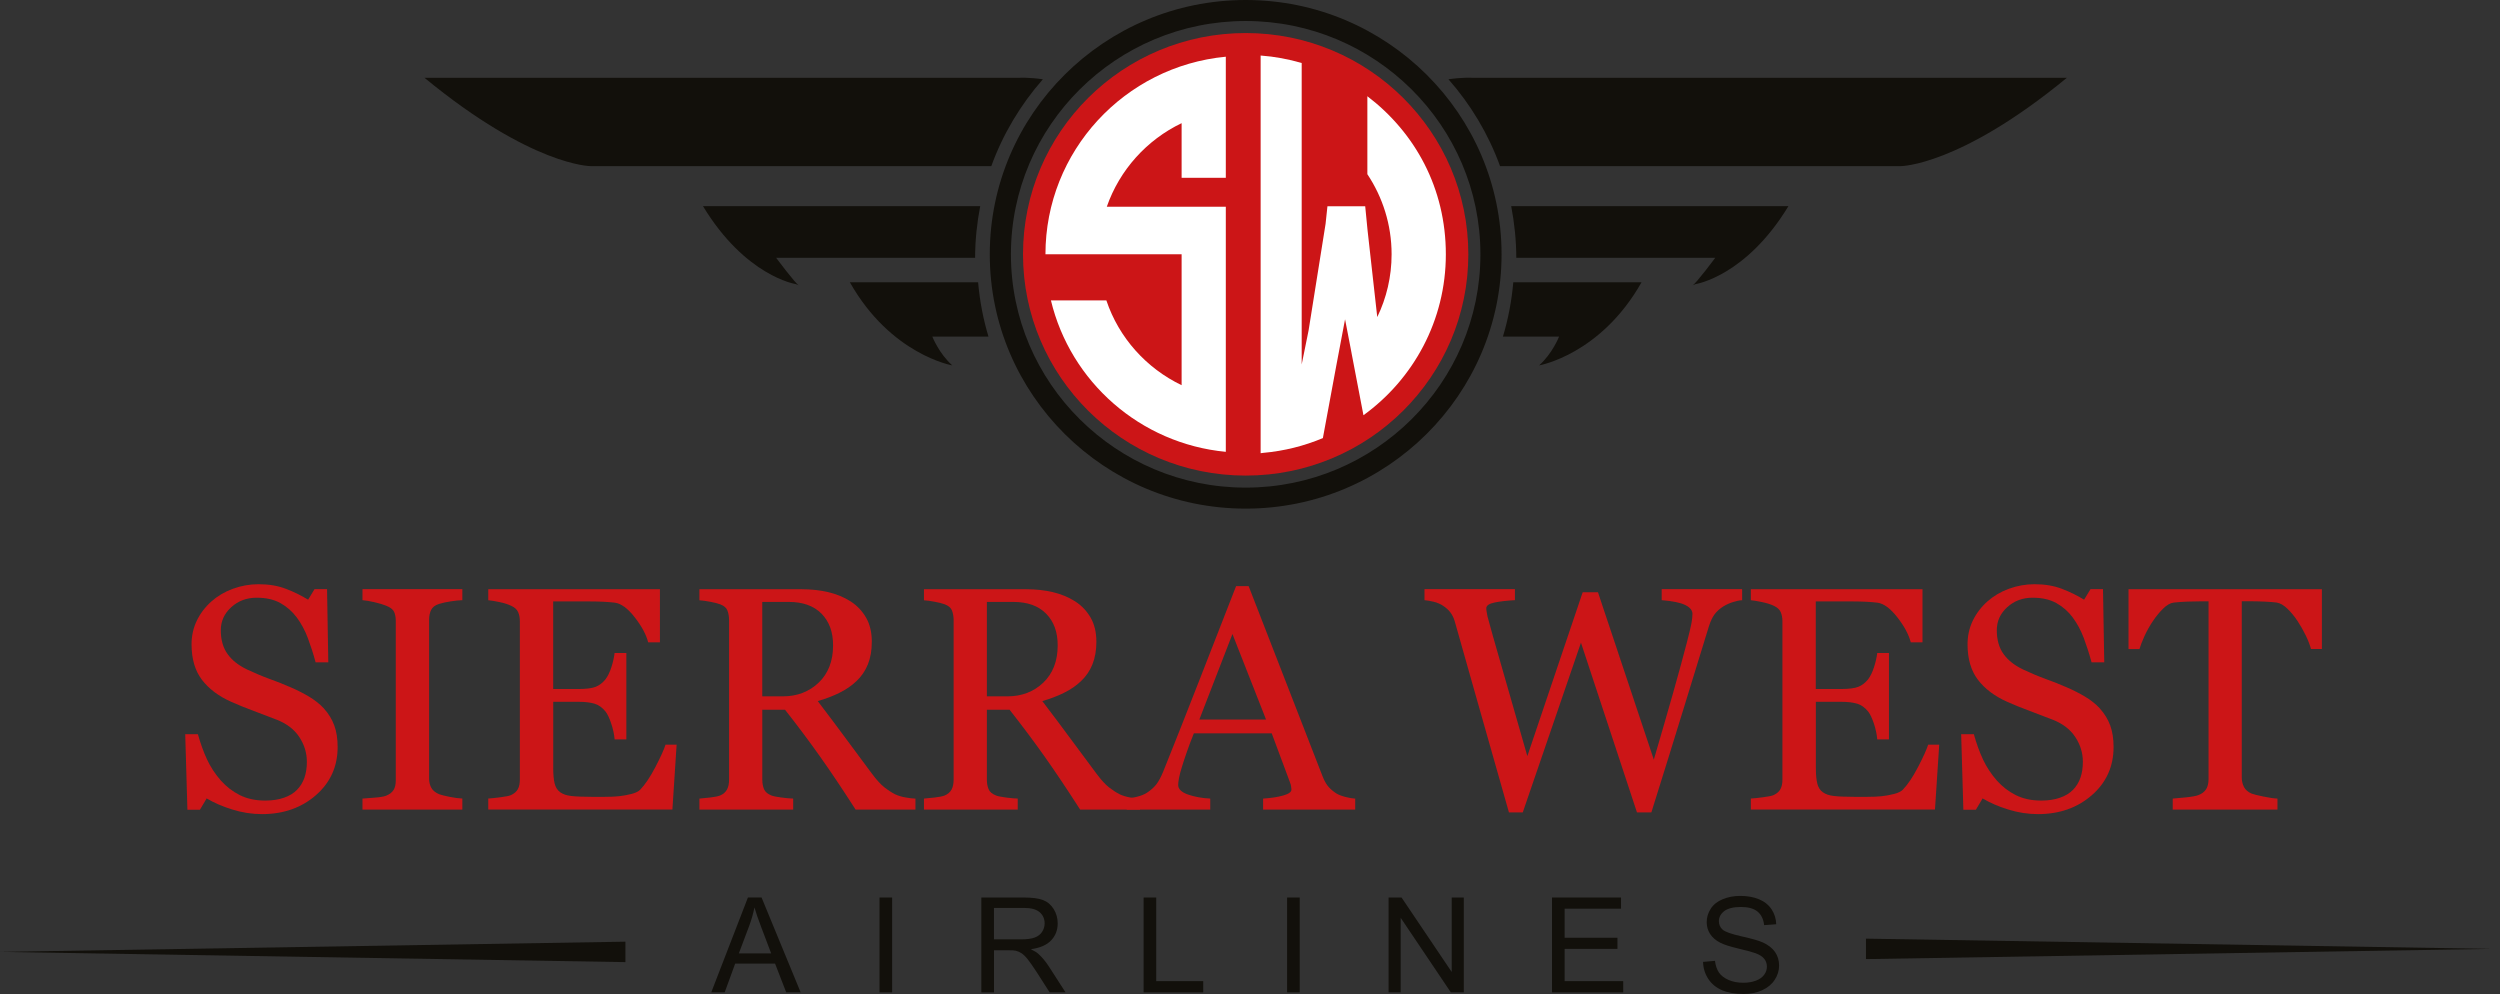 <svg width="166" height="66" viewBox="0 0 166 66" fill="none" xmlns="http://www.w3.org/2000/svg">
<rect x="0" y="0" width="166" height="66" fill="#333333" stroke="none"/>
<path d="M47.227 65.893L49.663 59.592H50.567L53.163 65.893H52.205L51.465 63.985H48.815L48.119 65.893H47.231H47.227ZM49.055 63.307H51.206L50.545 61.562C50.343 61.031 50.191 60.594 50.096 60.255C50.014 60.657 49.903 61.059 49.754 61.459L49.059 63.307H49.055Z" fill="#12100B"/>
<path d="M59.238 59.595H58.4V65.893H59.238V59.595Z" fill="#12100B"/>
<path d="M65.161 65.893V59.595H67.972C68.539 59.595 68.966 59.651 69.26 59.765C69.554 59.878 69.788 60.076 69.965 60.362C70.142 60.651 70.231 60.965 70.231 61.314C70.231 61.76 70.085 62.137 69.794 62.442C69.503 62.75 69.054 62.945 68.447 63.027C68.668 63.134 68.839 63.237 68.953 63.341C69.2 63.564 69.43 63.844 69.649 64.18L70.752 65.893H69.696L68.858 64.583C68.611 64.205 68.412 63.916 68.254 63.715C68.096 63.514 67.954 63.376 67.827 63.294C67.701 63.212 67.574 63.159 67.444 63.127C67.35 63.105 67.195 63.099 66.976 63.099H66.002V65.896H65.164L65.161 65.893ZM65.999 62.373H67.802C68.184 62.373 68.485 62.335 68.7 62.254C68.918 62.175 69.082 62.049 69.193 61.877C69.307 61.704 69.364 61.515 69.364 61.311C69.364 61.012 69.253 60.767 69.038 60.575C68.82 60.384 68.478 60.286 68.007 60.286H65.999V62.37V62.373Z" fill="#12100B"/>
<path d="M75.936 65.893V59.595H76.774V65.148H79.895V65.893H75.936Z" fill="#12100B"/>
<path d="M86.302 59.595H85.464V65.893H86.302V59.595Z" fill="#12100B"/>
<path d="M92.203 65.893V59.595H93.063L96.393 64.539V59.595H97.197V65.893H96.336L93.006 60.943V65.893H92.203Z" fill="#12100B"/>
<path d="M103.053 65.893V59.595H107.636V60.337H103.891V62.266H107.398V63.005H103.891V65.148H107.781V65.893H103.053Z" fill="#12100B"/>
<path d="M113.084 63.869L113.875 63.8C113.913 64.114 114.002 64.375 114.138 64.576C114.274 64.777 114.489 64.941 114.773 65.067C115.061 65.192 115.387 65.255 115.747 65.255C116.067 65.255 116.348 65.208 116.595 65.114C116.841 65.019 117.022 64.891 117.142 64.724C117.262 64.561 117.322 64.381 117.322 64.186C117.322 63.992 117.265 63.816 117.148 63.668C117.031 63.52 116.841 63.395 116.576 63.297C116.405 63.231 116.032 63.127 115.447 62.989C114.865 62.851 114.457 62.719 114.223 62.596C113.919 62.439 113.695 62.241 113.546 62.008C113.398 61.776 113.325 61.515 113.325 61.226C113.325 60.908 113.417 60.61 113.597 60.333C113.777 60.057 114.046 59.846 114.394 59.705C114.745 59.56 115.131 59.488 115.557 59.488C116.026 59.488 116.443 59.563 116.803 59.714C117.161 59.862 117.436 60.085 117.632 60.377C117.825 60.67 117.929 61.003 117.942 61.37L117.139 61.43C117.094 61.034 116.949 60.733 116.699 60.528C116.449 60.324 116.082 60.223 115.595 60.223C115.108 60.223 114.719 60.318 114.485 60.5C114.251 60.685 114.134 60.908 114.134 61.169C114.134 61.396 114.217 61.581 114.381 61.726C114.542 61.873 114.963 62.021 115.646 62.175C116.329 62.329 116.797 62.461 117.05 62.577C117.42 62.747 117.692 62.961 117.866 63.218C118.043 63.476 118.132 63.775 118.132 64.114C118.132 64.454 118.034 64.765 117.841 65.06C117.648 65.356 117.37 65.585 117.009 65.752C116.649 65.915 116.241 66 115.788 66C115.216 66 114.735 65.918 114.346 65.752C113.957 65.585 113.654 65.337 113.432 65.001C113.211 64.667 113.094 64.29 113.084 63.869Z" fill="#12100B"/>
<path d="M41.529 63.885L0 63.206L41.529 62.527V63.885Z" fill="#12100B"/>
<path d="M123.9 62.326L165.429 63.005L123.9 63.684V62.326Z" fill="#12100B"/>
<path d="M61.904 22.352H65.636C65.285 21.192 65.054 19.982 64.947 18.741H56.43C59.147 23.556 63.233 24.263 63.233 24.263C62.347 23.474 61.907 22.352 61.907 22.352" fill="#12100B"/>
<path d="M51.541 17.119H64.747C64.75 15.947 64.871 14.8 65.086 13.687H46.677C49.504 18.351 52.834 18.863 52.834 18.863L53.043 18.945C52.834 18.863 51.538 17.119 51.538 17.119" fill="#12100B"/>
<path d="M69.247 5.264C68.34 5.132 67.736 5.164 67.736 5.164H28.184C35.312 11.031 39.214 11.031 39.214 11.031H65.823C66.597 8.894 67.771 6.943 69.247 5.264Z" fill="#12100B"/>
<path d="M103.525 22.352H99.793C100.144 21.192 100.375 19.982 100.482 18.741H108.999C106.282 23.556 102.196 24.263 102.196 24.263C103.082 23.474 103.521 22.352 103.521 22.352" fill="#12100B"/>
<path d="M113.888 17.119H100.682C100.678 15.947 100.558 14.8 100.343 13.687H118.752C115.924 18.351 112.594 18.863 112.594 18.863L112.386 18.945C112.594 18.863 113.891 17.119 113.891 17.119" fill="#12100B"/>
<path d="M96.178 5.264C97.086 5.132 97.69 5.164 97.69 5.164H137.242C130.114 11.031 126.212 11.031 126.212 11.031H99.603C98.828 8.894 97.655 6.943 96.178 5.264Z" fill="#12100B"/>
<path d="M82.713 0C73.343 0 65.721 7.574 65.721 16.887C65.721 26.199 73.343 33.773 82.713 33.773C92.083 33.773 99.704 26.196 99.704 16.887C99.704 7.577 92.083 0 82.713 0ZM82.713 32.378C74.117 32.378 67.125 25.429 67.125 16.887C67.125 8.344 74.117 1.395 82.713 1.395C91.308 1.395 98.3 8.344 98.3 16.887C98.3 25.429 91.308 32.378 82.713 32.378Z" fill="#12100B"/>
<path d="M97.497 16.887C97.497 25.001 90.878 31.579 82.713 31.579C74.547 31.579 67.928 25.001 67.928 16.887C67.928 8.772 74.547 2.194 82.713 2.194C90.878 2.194 97.497 8.772 97.497 16.887Z" fill="#CC1517"/>
<path d="M69.418 16.883H78.459V25.577C76.116 24.451 74.294 22.427 73.463 19.948H69.782C71.075 25.347 75.708 29.458 81.394 30.002V13.728H73.491C74.339 11.289 76.141 9.29 78.459 8.178V11.808H81.394V3.765C74.674 4.406 69.418 10.035 69.418 16.883Z" fill="white"/>
<path d="M90.793 6.383V11.566C91.808 13.093 92.402 14.919 92.402 16.883C92.402 18.379 92.061 19.791 91.45 21.054L90.805 15.284L90.65 13.697H88.142L88.019 14.859L86.89 21.94L86.432 24.2V4.183C85.556 3.929 84.645 3.756 83.706 3.687V30.093C83.763 30.087 83.816 30.077 83.873 30.071C85.268 29.948 86.599 29.609 87.839 29.09L88.693 24.477L88.728 24.288L89.312 21.202L89.727 23.355L89.755 23.509L90.533 27.572C93.851 25.168 96.004 21.28 96.004 16.887C96.004 12.493 93.961 8.806 90.789 6.386" fill="white"/>
<path d="M21.508 47.045C21.818 47.388 22.049 47.765 22.197 48.174C22.346 48.582 22.419 49.06 22.419 49.601C22.419 50.892 21.938 51.961 20.977 52.8C20.015 53.639 18.82 54.057 17.397 54.057C16.739 54.057 16.081 53.957 15.426 53.752C14.769 53.548 14.203 53.303 13.722 53.014L13.276 53.765H12.444L12.299 48.752H13.14C13.314 49.371 13.516 49.931 13.747 50.427C13.978 50.927 14.285 51.392 14.664 51.826C15.025 52.231 15.445 52.555 15.926 52.797C16.407 53.036 16.966 53.158 17.602 53.158C18.08 53.158 18.497 53.095 18.855 52.97C19.212 52.847 19.5 52.671 19.721 52.445C19.942 52.219 20.107 51.951 20.214 51.643C20.322 51.335 20.376 50.983 20.376 50.584C20.376 50 20.211 49.456 19.879 48.947C19.547 48.441 19.051 48.057 18.396 47.797C17.947 47.621 17.431 47.423 16.849 47.206C16.268 46.989 15.768 46.788 15.344 46.596C14.512 46.225 13.867 45.738 13.409 45.138C12.95 44.537 12.719 43.752 12.719 42.781C12.719 42.224 12.833 41.706 13.061 41.225C13.292 40.744 13.614 40.313 14.038 39.936C14.44 39.578 14.914 39.298 15.458 39.097C16.005 38.896 16.574 38.792 17.172 38.792C17.849 38.792 18.456 38.893 18.991 39.1C19.528 39.305 20.015 39.547 20.458 39.82L20.885 39.119H21.716L21.799 43.978H20.957C20.806 43.419 20.635 42.887 20.445 42.378C20.255 41.869 20.009 41.41 19.705 40.999C19.408 40.599 19.044 40.282 18.617 40.043C18.187 39.804 17.662 39.688 17.039 39.688C16.381 39.688 15.822 39.895 15.357 40.317C14.895 40.735 14.661 41.247 14.661 41.85C14.661 42.482 14.81 43.007 15.107 43.425C15.404 43.843 15.838 44.182 16.404 44.453C16.91 44.691 17.406 44.902 17.893 45.078C18.383 45.254 18.855 45.443 19.31 45.641C19.727 45.82 20.126 46.024 20.512 46.25C20.894 46.48 21.23 46.741 21.511 47.045" fill="#CC1517"/>
<path d="M30.7 53.759H24.069V53.026C24.255 53.014 24.527 52.992 24.878 52.963C25.233 52.938 25.479 52.894 25.625 52.841C25.852 52.753 26.017 52.627 26.121 52.473C26.226 52.319 26.279 52.105 26.279 51.829V41.225C26.279 40.986 26.241 40.782 26.166 40.621C26.09 40.461 25.909 40.323 25.625 40.213C25.416 40.131 25.157 40.053 24.84 39.98C24.527 39.908 24.268 39.867 24.069 39.851V39.119H30.7V39.851C30.485 39.858 30.229 39.883 29.932 39.93C29.635 39.974 29.375 40.031 29.154 40.1C28.892 40.181 28.714 40.317 28.626 40.502C28.537 40.687 28.493 40.892 28.493 41.121V51.713C28.493 51.939 28.544 52.14 28.642 52.316C28.74 52.492 28.914 52.63 29.154 52.734C29.299 52.787 29.537 52.85 29.866 52.913C30.194 52.979 30.473 53.014 30.7 53.023V53.755V53.759Z" fill="#CC1517"/>
<path d="M44.928 49.447L44.647 53.755H32.421V53.023C32.63 53.011 32.905 52.982 33.253 52.935C33.597 52.891 33.822 52.844 33.926 52.797C34.148 52.693 34.299 52.561 34.388 52.395C34.477 52.228 34.518 52.021 34.518 51.766V41.247C34.518 41.021 34.48 40.819 34.404 40.644C34.328 40.468 34.17 40.326 33.926 40.216C33.74 40.128 33.49 40.046 33.174 39.98C32.857 39.911 32.608 39.87 32.421 39.855V39.122H43.818V42.649H43.04C42.901 42.127 42.604 41.571 42.142 40.983C41.684 40.395 41.244 40.075 40.83 40.018C40.615 39.993 40.358 39.971 40.061 39.955C39.764 39.943 39.426 39.933 39.046 39.933H36.731V45.751H38.392C38.926 45.751 39.312 45.7 39.558 45.603C39.805 45.502 40.02 45.336 40.207 45.103C40.358 44.902 40.488 44.638 40.596 44.302C40.703 43.969 40.773 43.654 40.811 43.359H41.589V49.095H40.811C40.782 48.765 40.71 48.416 40.586 48.048C40.466 47.68 40.34 47.416 40.21 47.25C39.995 46.983 39.751 46.807 39.479 46.725C39.204 46.643 38.844 46.599 38.395 46.599H36.734V50.987C36.734 51.427 36.766 51.772 36.829 52.027C36.892 52.278 37.013 52.473 37.193 52.602C37.373 52.734 37.62 52.819 37.93 52.853C38.243 52.891 38.686 52.91 39.258 52.91H40.159C40.532 52.91 40.849 52.898 41.105 52.869C41.367 52.841 41.639 52.791 41.921 52.721C42.202 52.649 42.401 52.552 42.519 52.426C42.835 52.096 43.173 51.596 43.521 50.927C43.869 50.258 44.093 49.761 44.191 49.447H44.938H44.928Z" fill="#CC1517"/>
<path d="M60.778 53.759H56.813C55.937 52.391 55.14 51.207 54.434 50.21C53.726 49.211 52.958 48.183 52.126 47.127H50.617V51.769C50.617 52.008 50.655 52.219 50.731 52.401C50.81 52.583 50.972 52.721 51.221 52.819C51.345 52.869 51.563 52.913 51.876 52.954C52.186 52.995 52.449 53.02 52.667 53.026V53.759H46.44V53.026C46.604 53.014 46.848 52.989 47.161 52.954C47.474 52.919 47.695 52.872 47.819 52.819C48.028 52.731 48.176 52.599 48.271 52.429C48.366 52.256 48.41 52.036 48.41 51.769V41.187C48.41 40.948 48.375 40.735 48.306 40.549C48.239 40.364 48.075 40.222 47.819 40.125C47.645 40.062 47.42 40.005 47.145 39.955C46.867 39.902 46.633 39.87 46.44 39.858V39.125H53.239C53.862 39.125 54.447 39.191 54.994 39.317C55.538 39.446 56.035 39.65 56.477 39.93C56.907 40.207 57.249 40.565 57.505 41.008C57.761 41.451 57.888 41.985 57.888 42.614C57.888 43.177 57.803 43.676 57.629 44.11C57.455 44.544 57.198 44.918 56.86 45.235C56.55 45.531 56.174 45.788 55.741 46.002C55.304 46.219 54.824 46.401 54.298 46.552C55.026 47.507 55.63 48.312 56.111 48.966C56.591 49.619 57.179 50.411 57.878 51.348C58.185 51.763 58.46 52.065 58.704 52.263C58.95 52.457 59.194 52.618 59.434 52.74C59.614 52.828 59.839 52.897 60.108 52.948C60.377 52.995 60.604 53.023 60.785 53.029V53.762L60.778 53.759ZM55.317 42.853C55.317 41.967 55.061 41.266 54.548 40.747C54.036 40.229 53.312 39.968 52.379 39.968H50.614V46.238H51.974C52.929 46.238 53.726 45.933 54.362 45.326C54.997 44.717 55.317 43.893 55.317 42.85" fill="#CC1517"/>
<path d="M75.689 53.759H71.723C70.847 52.391 70.05 51.207 69.345 50.21C68.637 49.211 67.868 48.183 67.037 47.127H65.528V51.769C65.528 52.008 65.566 52.219 65.642 52.401C65.718 52.583 65.882 52.721 66.132 52.819C66.255 52.869 66.474 52.913 66.787 52.954C67.097 52.995 67.359 53.02 67.577 53.026V53.759H61.351V53.026C61.515 53.014 61.758 52.989 62.072 52.954C62.385 52.919 62.606 52.872 62.729 52.819C62.938 52.731 63.087 52.599 63.182 52.429C63.276 52.256 63.321 52.036 63.321 51.769V41.187C63.321 40.948 63.286 40.735 63.216 40.549C63.147 40.364 62.986 40.222 62.729 40.125C62.556 40.062 62.331 40.005 62.056 39.955C61.778 39.902 61.544 39.87 61.351 39.858V39.125H68.15C68.773 39.125 69.358 39.191 69.905 39.317C70.449 39.446 70.945 39.65 71.388 39.93C71.818 40.207 72.16 40.565 72.416 41.008C72.672 41.451 72.799 41.985 72.799 42.614C72.799 43.177 72.713 43.676 72.539 44.11C72.365 44.544 72.109 44.918 71.771 45.235C71.461 45.531 71.085 45.788 70.651 46.002C70.215 46.219 69.734 46.401 69.209 46.552C69.936 47.507 70.54 48.312 71.021 48.966C71.502 49.619 72.09 50.411 72.789 51.348C73.096 51.763 73.371 52.065 73.614 52.263C73.861 52.457 74.105 52.618 74.345 52.74C74.525 52.828 74.75 52.897 75.019 52.948C75.287 52.995 75.512 53.023 75.695 53.029V53.762L75.689 53.759ZM70.231 42.853C70.231 41.967 69.975 41.266 69.462 40.747C68.95 40.229 68.226 39.968 67.293 39.968H65.528V46.238H66.888C67.843 46.238 68.64 45.933 69.276 45.326C69.911 44.717 70.231 43.893 70.231 42.85" fill="#CC1517"/>
<path d="M89.989 53.758H83.87V53.026C84.408 52.992 84.857 52.922 85.214 52.819C85.572 52.715 85.749 52.589 85.749 52.435C85.749 52.373 85.742 52.297 85.726 52.209C85.711 52.121 85.692 52.039 85.663 51.973L84.442 48.692H79.272C79.079 49.173 78.921 49.594 78.798 49.953C78.674 50.308 78.567 50.638 78.472 50.943C78.383 51.238 78.317 51.48 78.285 51.665C78.251 51.851 78.231 52.002 78.231 52.118C78.231 52.395 78.45 52.605 78.886 52.759C79.323 52.91 79.813 52.998 80.36 53.026V53.758H74.813V53.026C74.993 53.014 75.218 52.973 75.487 52.907C75.755 52.841 75.977 52.753 76.151 52.643C76.429 52.457 76.644 52.263 76.796 52.061C76.948 51.857 77.096 51.577 77.242 51.222C77.982 49.387 78.798 47.322 79.689 45.034C80.581 42.746 81.378 40.706 82.077 38.918H82.909L87.817 51.543C87.921 51.81 88.038 52.027 88.171 52.193C88.301 52.357 88.484 52.52 88.721 52.677C88.879 52.775 89.088 52.853 89.344 52.919C89.6 52.985 89.812 53.02 89.986 53.029V53.762L89.989 53.758ZM84.066 47.778L81.834 42.099L79.636 47.778H84.063H84.066Z" fill="#CC1517"/>
<path d="M115.677 39.855C115.504 39.861 115.304 39.902 115.077 39.974C114.849 40.046 114.637 40.141 114.444 40.257C114.201 40.408 114.005 40.581 113.856 40.779C113.707 40.977 113.578 41.25 113.467 41.599C112.974 43.186 112.404 45.04 111.756 47.165C111.105 49.286 110.403 51.546 109.65 53.944H108.695L104.976 42.674L101.111 53.944H100.194C99.508 51.537 98.8 49.041 98.066 46.451C97.332 43.862 96.842 42.127 96.592 41.247C96.529 41.033 96.437 40.845 96.317 40.678C96.197 40.515 96.033 40.364 95.824 40.225C95.65 40.109 95.448 40.021 95.217 39.961C94.983 39.905 94.774 39.867 94.587 39.851V39.119H100.59V39.851C100.065 39.88 99.616 39.93 99.246 40.005C98.876 40.081 98.689 40.21 98.689 40.389C98.689 40.458 98.698 40.549 98.721 40.662C98.74 40.775 98.759 40.867 98.771 40.936C98.929 41.542 99.214 42.542 99.616 43.937C100.02 45.333 100.621 47.423 101.415 50.207L105.09 39.327H106.105L109.814 50.44C110.317 48.73 110.744 47.237 111.108 45.961C111.468 44.682 111.769 43.588 112.003 42.68C112.17 42.039 112.272 41.602 112.316 41.363C112.357 41.127 112.379 40.923 112.379 40.76C112.379 40.527 112.218 40.329 111.898 40.172C111.579 40.015 111.057 39.908 110.336 39.851V39.119H115.677V39.851V39.855Z" fill="#CC1517"/>
<path d="M128.764 49.447L128.482 53.755H116.256V53.023C116.465 53.011 116.74 52.982 117.088 52.935C117.433 52.891 117.657 52.844 117.762 52.797C117.983 52.693 118.138 52.561 118.223 52.395C118.312 52.228 118.353 52.021 118.353 51.766V41.247C118.353 41.021 118.315 40.819 118.239 40.644C118.163 40.468 118.005 40.326 117.762 40.216C117.575 40.128 117.325 40.046 117.009 39.98C116.693 39.911 116.443 39.87 116.256 39.855V39.122H127.654V42.649H126.876C126.737 42.127 126.439 41.571 125.978 40.983C125.519 40.395 125.079 40.075 124.665 40.018C124.45 39.993 124.194 39.971 123.897 39.955C123.599 39.943 123.261 39.933 122.882 39.933H120.567V45.751H122.227C122.761 45.751 123.147 45.7 123.397 45.603C123.644 45.502 123.859 45.336 124.045 45.103C124.197 44.902 124.327 44.638 124.434 44.302C124.542 43.969 124.611 43.654 124.649 43.359H125.427V49.095H124.649C124.621 48.765 124.548 48.416 124.428 48.048C124.305 47.68 124.178 47.416 124.049 47.25C123.833 46.983 123.59 46.807 123.318 46.725C123.043 46.643 122.682 46.599 122.233 46.599H120.573V50.987C120.573 51.427 120.605 51.772 120.668 52.027C120.731 52.278 120.851 52.473 121.032 52.602C121.212 52.734 121.458 52.819 121.768 52.853C122.081 52.891 122.524 52.91 123.097 52.91H123.998C124.371 52.91 124.687 52.898 124.943 52.869C125.209 52.841 125.478 52.791 125.759 52.721C126.041 52.649 126.24 52.552 126.357 52.426C126.673 52.096 127.012 51.596 127.36 50.927C127.707 50.258 127.932 49.761 128.03 49.447H128.776H128.764Z" fill="#CC1517"/>
<path d="M139.431 47.045C139.741 47.388 139.971 47.765 140.12 48.174C140.269 48.582 140.341 49.06 140.341 49.601C140.341 50.892 139.861 51.961 138.899 52.8C137.938 53.639 136.743 54.057 135.319 54.057C134.662 54.057 134.004 53.957 133.349 53.752C132.692 53.548 132.125 53.303 131.645 53.014L131.199 53.765H130.367L130.222 48.752H131.063C131.237 49.371 131.439 49.931 131.67 50.427C131.904 50.927 132.208 51.392 132.59 51.826C132.948 52.231 133.371 52.555 133.852 52.797C134.333 53.036 134.893 53.158 135.528 53.158C136.006 53.158 136.423 53.095 136.781 52.97C137.138 52.847 137.426 52.671 137.647 52.445C137.868 52.219 138.033 51.951 138.14 51.643C138.248 51.335 138.302 50.983 138.302 50.584C138.302 50 138.137 49.456 137.805 48.947C137.473 48.441 136.977 48.057 136.322 47.797C135.873 47.621 135.357 47.423 134.776 47.206C134.194 46.989 133.694 46.788 133.27 46.596C132.439 46.225 131.793 45.738 131.335 45.138C130.876 44.537 130.645 43.752 130.645 42.781C130.645 42.224 130.759 41.706 130.987 41.225C131.218 40.744 131.54 40.313 131.964 39.936C132.366 39.578 132.84 39.298 133.384 39.097C133.931 38.896 134.5 38.792 135.098 38.792C135.775 38.792 136.382 38.893 136.916 39.1C137.454 39.305 137.941 39.547 138.384 39.82L138.811 39.119H139.639L139.722 43.978H138.88C138.729 43.419 138.558 42.887 138.368 42.378C138.178 41.869 137.932 41.41 137.628 40.999C137.331 40.599 136.967 40.282 136.54 40.043C136.11 39.804 135.585 39.688 134.962 39.688C134.304 39.688 133.745 39.895 133.28 40.317C132.818 40.735 132.587 41.247 132.587 41.85C132.587 42.482 132.736 43.007 133.033 43.425C133.33 43.843 133.764 44.182 134.33 44.453C134.836 44.691 135.332 44.902 135.819 45.078C136.309 45.254 136.781 45.443 137.236 45.641C137.653 45.82 138.052 46.024 138.438 46.25C138.82 46.48 139.155 46.741 139.437 47.045" fill="#CC1517"/>
<path d="M154.167 43.095H153.449C153.386 42.847 153.275 42.554 153.111 42.212C152.946 41.872 152.766 41.552 152.567 41.25C152.358 40.936 152.13 40.656 151.884 40.417C151.637 40.181 151.4 40.046 151.172 40.009C150.957 39.983 150.688 39.961 150.359 39.946C150.034 39.933 149.733 39.924 149.455 39.924H148.854V51.631C148.854 51.857 148.902 52.065 149 52.256C149.098 52.445 149.265 52.593 149.509 52.696C149.635 52.743 149.895 52.809 150.293 52.891C150.692 52.973 151.001 53.02 151.223 53.026V53.759H144.269V53.026C144.462 53.014 144.759 52.985 145.157 52.945C145.556 52.904 145.831 52.85 145.983 52.791C146.214 52.703 146.378 52.571 146.486 52.404C146.593 52.234 146.647 52.011 146.647 51.728V39.93H146.046C145.831 39.93 145.565 39.936 145.246 39.946C144.93 39.955 144.623 39.98 144.332 40.012C144.104 40.04 143.867 40.175 143.624 40.42C143.377 40.665 143.149 40.942 142.944 41.253C142.735 41.561 142.552 41.891 142.393 42.237C142.235 42.586 142.125 42.872 142.061 43.098H141.334V39.125H154.173V43.098L154.167 43.095Z" fill="#CC1517"/>
</svg>
